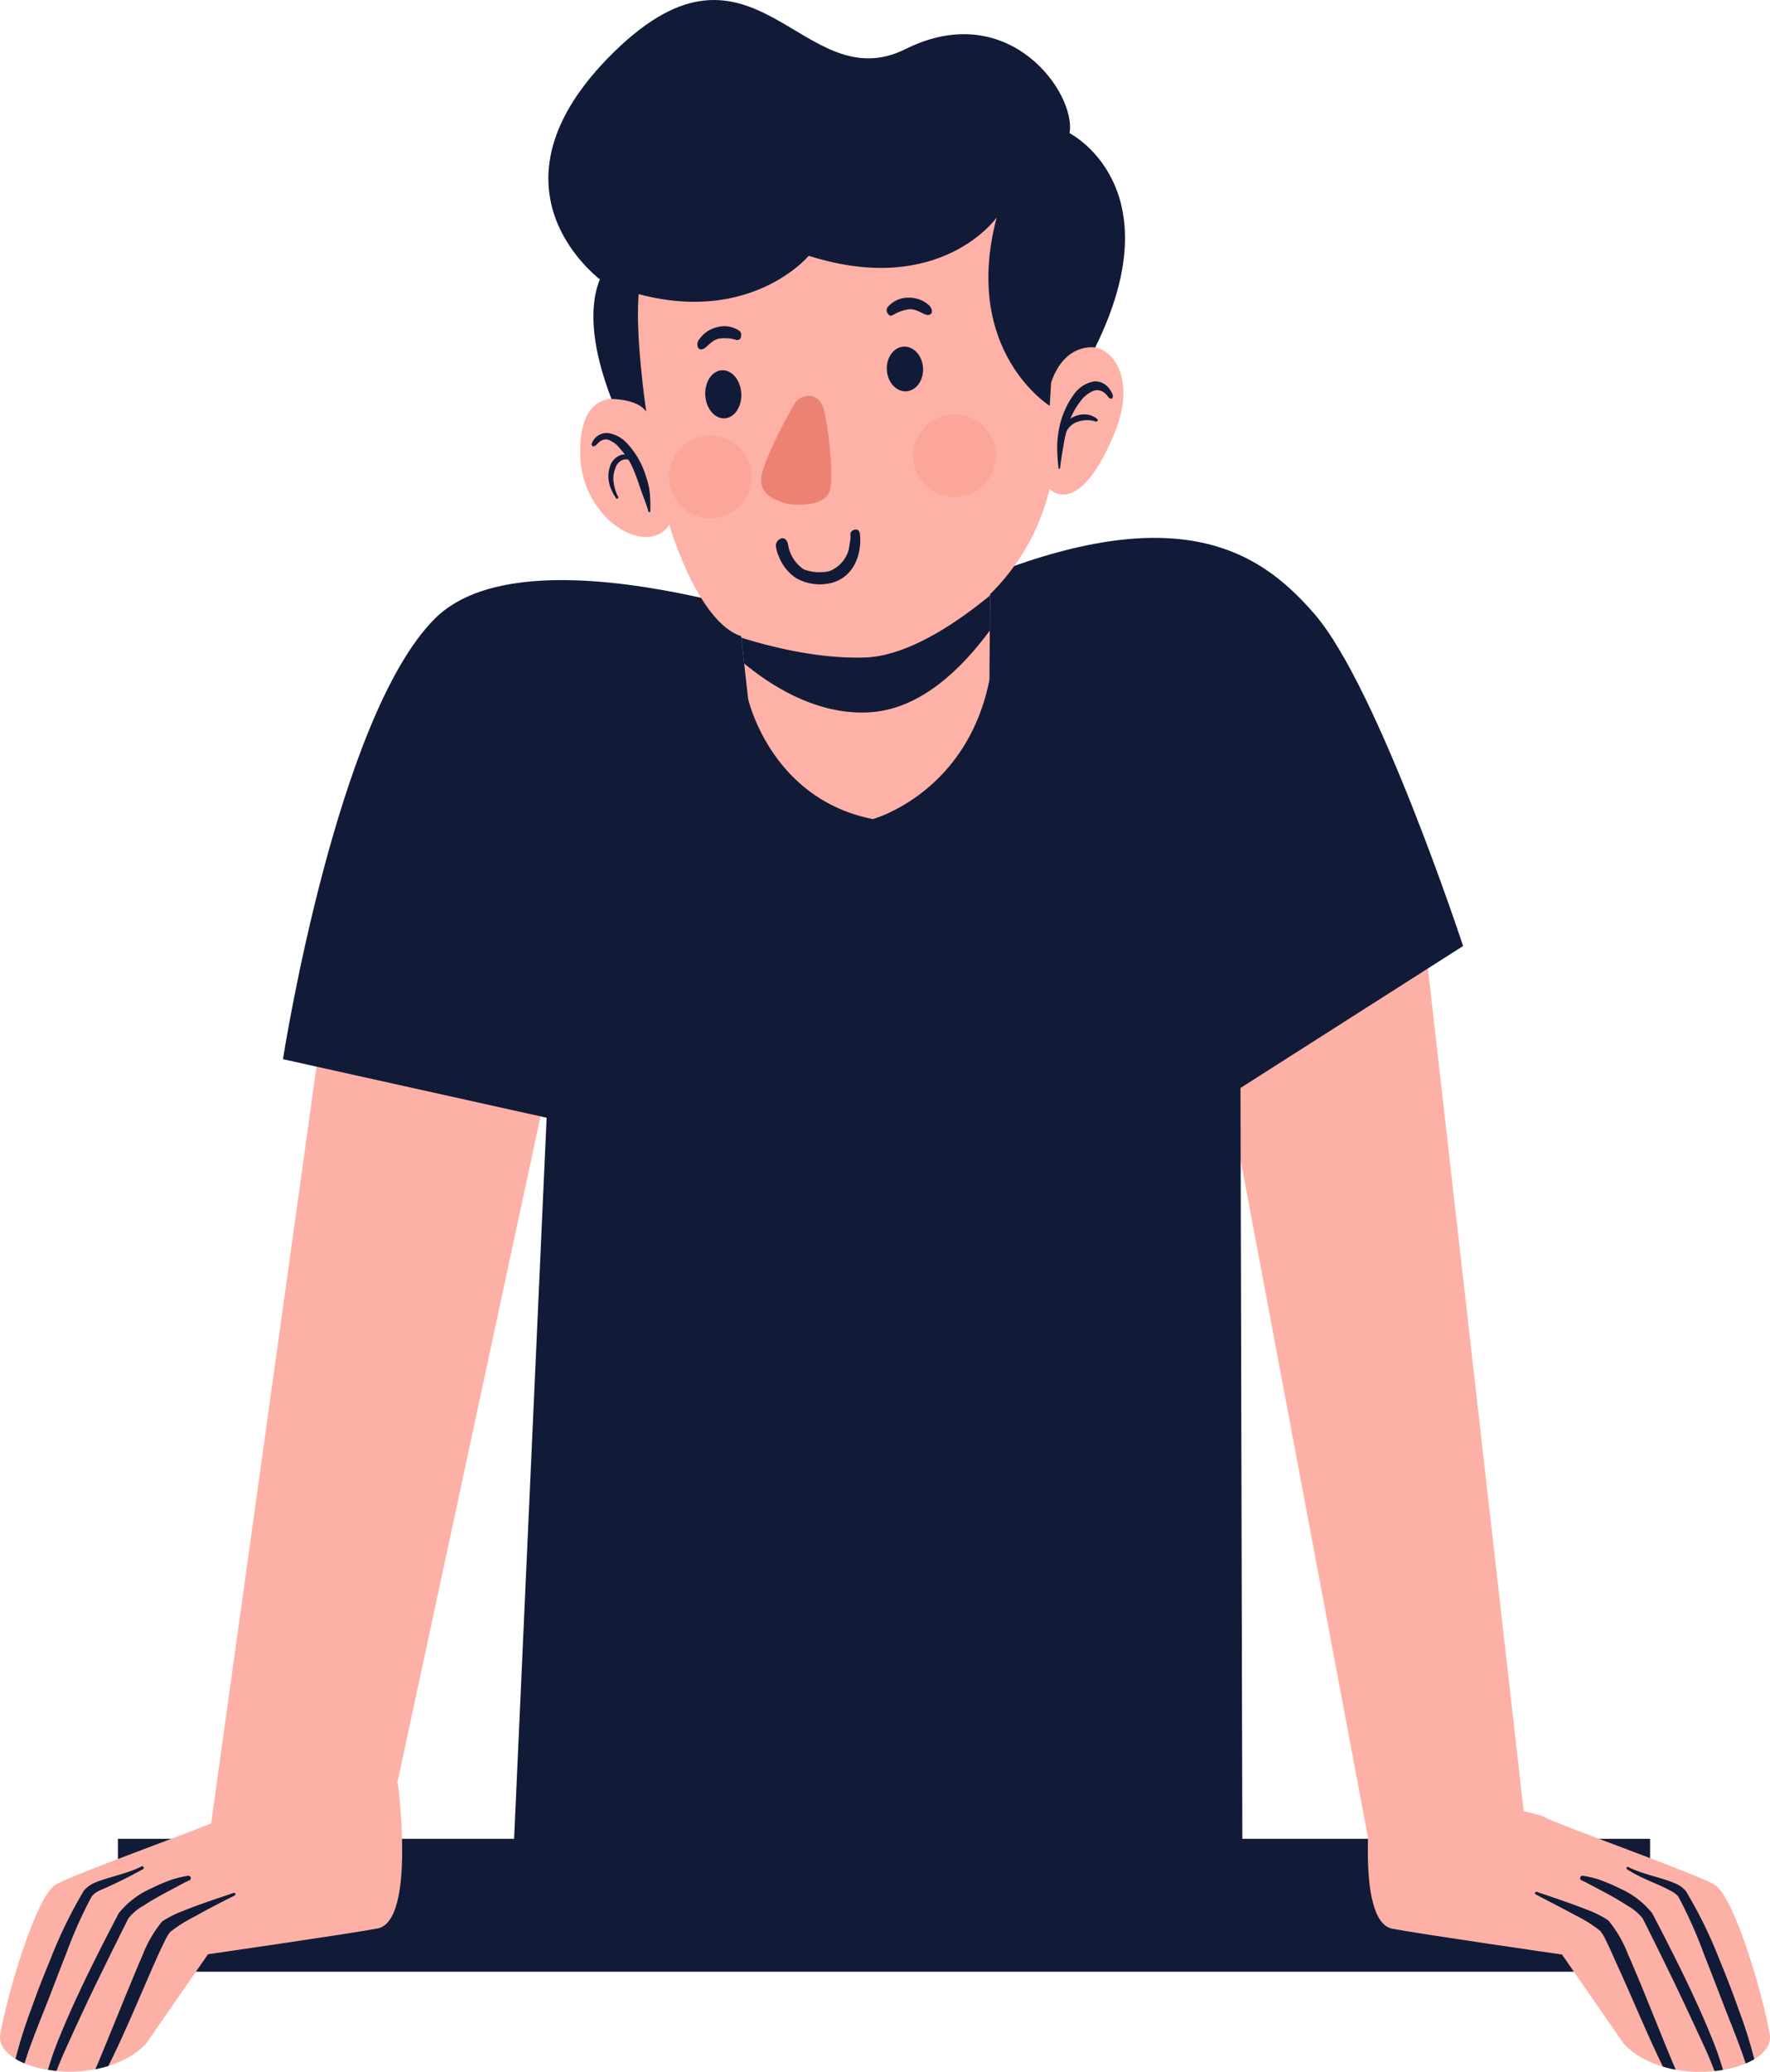 <svg id="OBJECTS" xmlns="http://www.w3.org/2000/svg" xmlns:xlink="http://www.w3.org/1999/xlink" width="236.97" height="277.237" viewBox="0 0 236.97 277.237">
  <defs>
    <clipPath id="clip-path">
      <path id="Path_182" data-name="Path 182" d="M30.2,186.329c-1.221.809-20.734,7.735-22.792,9.054C4.722,197.044.833,210.455.01,215.394s13.454,7.635,19.542,1.235l8.274-11.95s18.747-2.7,22.707-3.449c5.152-.993,2.711-19.4,2.711-19.4S31.4,185.463,30.2,186.329Z" transform="translate(0.024 -181.83)" fill="none"/>
    </clipPath>
    <clipPath id="clip-path-2">
      <path id="Path_187" data-name="Path 187" d="M152.681,186.316c1.206.809,20.72,7.735,22.778,9.054,2.682,1.7,6.571,15.143,7.366,20.053s-13.454,7.635-19.542,1.235l-8.274-11.95s-18.733-2.7-22.707-3.449c-5.152-.993-2.711-19.4-2.711-19.4S151.46,185.451,152.681,186.316Z" transform="translate(-129.013 -181.86)" fill="none"/>
    </clipPath>
    <clipPath id="clip-path-3">
      <path id="Path_190" data-name="Path 190" d="M62.629,44.807a58.257,58.257,0,0,0,.454,17.754s-8.771-4.47-8.359,6.94c.3,8.373,8.827,13.567,11.921,9.154,0,0,3.747,12.957,9.608,14.873l.937,8.387s3.009,13.4,16.7,16.094c0,0,12.56-3.406,15.611-18.634l.085-11.453a29.548,29.548,0,0,0,7.976-14.078s3.832,4.187,8.657-7.422c4.5-10.828-4.7-15.7-8.416-7.593a39.439,39.439,0,0,0-3.08-24.963C108.965,22.227,66.29,22.426,62.629,44.807Z" transform="translate(-54.71 -26.231)" fill="none"/>
    </clipPath>
  </defs>
  <rect id="Rectangle_48" data-name="Rectangle 48" width="205.129" height="17.782" transform="translate(15.787 246.054)" fill="#111b37"/>
  <path id="Path_175" data-name="Path 175" d="M64.906,117.471,43.178,218.56H19.62L34.252,113.54Z" transform="translate(8.259 28.19)" fill="#fdb1a6" fill-rule="evenodd"/>
  <path id="Path_176" data-name="Path 176" d="M114.14,111.46l21.288,113.194h21.188L142.325,99Z" transform="translate(47.88 22.095)" fill="#fdb1a6" fill-rule="evenodd"/>
  <path id="Path_177" data-name="Path 177" d="M102.667,78.313s-42.434-16.321-55.66-3.122S26.67,134.144,26.67,134.144l35.3,7.834-4.513,100H155.12l-.255-103.984L184.668,119S173.314,84.473,164.8,74.609,142.589,56.16,102.667,78.313Z" transform="translate(11.214 7.586)" fill="#111b37" fill-rule="evenodd"/>
  <path id="Path_178" data-name="Path 178" d="M30.2,186.329c-1.221.809-20.734,7.735-22.792,9.054C4.722,197.044.833,210.455.01,215.394s13.454,7.635,19.542,1.235l8.274-11.95s18.747-2.7,22.707-3.449c5.152-.993,2.711-19.4,2.711-19.4S31.4,185.463,30.2,186.329Z" transform="translate(0.024 56.816)" fill="#fdb1a6" fill-rule="evenodd"/>
  <g id="Group_63" data-name="Group 63" transform="translate(0 238.646)" clip-path="url(#clip-path)">
    <path id="Path_179" data-name="Path 179" d="M8.06,218.68h0c0-.114.1-.213.142-.312.44-.894.866-2.015,1.419-3.236,1.859-4.428,4.258-10.5,6.032-14.6a16.42,16.42,0,0,1,2.654-4.57,14.63,14.63,0,0,1,2.838-1.419c2.413-.979,5.577-1.987,6.7-2.384A.187.187,0,1,1,28,192.5c-.922.468-3.293,1.646-5.393,2.838a19.2,19.2,0,0,0-3.222,2.029,5.534,5.534,0,0,0-.752,1.263c-.468.922-1.05,2.214-1.7,3.69-1.646,3.761-3.718,8.756-5.677,12.659-.27.553-.525,1.107-.809,1.6a24.936,24.936,0,0,1-1.419,2.285c-.1.128-.128.341-.27.369H8.67s0-.085-.227-.156a.11.11,0,1,1-.156-.156.8.8,0,0,0-.227-.241Z" transform="translate(3.413 -177.509)" fill="#111b37" fill-rule="evenodd"/>
    <path id="Path_180" data-name="Path 180" d="M4.363,219.466a4.029,4.029,0,0,0,.426-.525c.653-1.192,1.249-3.051,2.171-5.067,1.178-2.6,2.555-5.606,3.9-8.387,2.072-4.258,3.988-8.1,4.57-9.253a6.571,6.571,0,0,1,2.015-1.689c.894-.6,1.958-1.206,2.994-1.76l1.547-.823c.582-.3,1.093-.6,1.561-.795a.326.326,0,0,0,.227-.4.341.341,0,0,0-.412-.227,14.791,14.791,0,0,0-2.044.483,23.489,23.489,0,0,0-2.838,1.206,11.424,11.424,0,0,0-4.357,3.335c-.894,1.76-5.152,9.721-7.82,16.321a41.157,41.157,0,0,0-2.186,6.7,1.419,1.419,0,0,0,0,.241,2.029,2.029,0,0,0,.142.6.1.1,0,0,0,0,.114.085.085,0,0,0,.1-.071Z" transform="translate(1.76 -178.182)" fill="#111b37" fill-rule="evenodd"/>
    <path id="Path_181" data-name="Path 181" d="M1.418,219.955a3.763,3.763,0,0,0,.355-.426,3.689,3.689,0,0,0,.213-.667c.355-1.164.823-2.739,1.419-4.513.71-1.987,1.618-4.258,2.512-6.514s1.7-4.456,2.526-6.5a58.072,58.072,0,0,1,3.42-7.664,2.994,2.994,0,0,1,1.036-.781,63.185,63.185,0,0,0,5.776-2.838.213.213,0,1,0-.213-.355c-1.916.951-4.456,1.419-6.088,2.1a4.073,4.073,0,0,0-1.547,1.079,61.236,61.236,0,0,0-4.57,9.409c-.866,2.058-1.731,4.258-2.484,6.429a61.026,61.026,0,0,0-2.838,9.934,2.129,2.129,0,0,0,0,.582,2.4,2.4,0,0,0,.241.639.114.114,0,0,0,.1.1.1.1,0,0,0,.142-.014Z" transform="translate(0.418 -178.558)" fill="#111b37" fill-rule="evenodd"/>
  </g>
  <path id="Path_183" data-name="Path 183" d="M152.681,186.316c1.206.809,20.72,7.735,22.778,9.054,2.682,1.7,6.571,15.143,7.366,20.053s-13.454,7.635-19.542,1.235l-8.274-11.95s-18.733-2.7-22.707-3.449c-5.152-.993-2.711-19.4-2.711-19.4S151.46,185.451,152.681,186.316Z" transform="translate(54.114 56.829)" fill="#fdb1a6" fill-rule="evenodd"/>
  <g id="Group_64" data-name="Group 64" transform="translate(183.127 238.689)" clip-path="url(#clip-path-2)">
    <path id="Path_184" data-name="Path 184" d="M164.135,219.132h0c-.142,0-.185-.241-.27-.369a24.845,24.845,0,0,1-1.419-2.285c-.284-.5-.539-1.05-.809-1.6-1.888-3.9-3.96-8.9-5.677-12.659-.653-1.419-1.22-2.767-1.7-3.69a5.536,5.536,0,0,0-.752-1.263,18.621,18.621,0,0,0-3.222-2.029c-2.086-1.135-4.456-2.313-5.379-2.838a.17.17,0,0,1-.1-.241.185.185,0,0,1,.241-.1c1.121.4,4.258,1.419,6.7,2.384a13.852,13.852,0,0,1,2.838,1.419,16.066,16.066,0,0,1,2.654,4.57c1.831,4.1,4.172,10.176,6.032,14.6.525,1.221.951,2.342,1.419,3.236,0,.1.17.2.156.312h0a.767.767,0,0,0-.241.142.114.114,0,1,1-.2.114A3.575,3.575,0,0,0,164.135,219.132Z" transform="translate(-122.401 -177.593)" fill="#111b37" fill-rule="evenodd"/>
    <path id="Path_185" data-name="Path 185" d="M168.553,219.423a2.625,2.625,0,0,0,.156-.6.753.753,0,0,0,0-.241,41.156,41.156,0,0,0-2.186-6.7c-2.668-6.6-6.926-14.561-7.82-16.321a11.424,11.424,0,0,0-4.357-3.335,23.5,23.5,0,0,0-2.838-1.206,14.331,14.331,0,0,0-2.044-.483.355.355,0,0,0-.412.227.326.326,0,0,0,.227.4c.468.2.979.5,1.561.795l1.547.823c1.036.553,2.1,1.164,2.994,1.76a6.855,6.855,0,0,1,2.029,1.689c.582,1.15,2.484,4.953,4.556,9.253,1.348,2.838,2.725,5.79,3.917,8.387.908,2.015,1.5,3.874,2.157,5.067a4.031,4.031,0,0,0,.426.525.1.1,0,0,0,.114.071.085.085,0,0,0-.028-.114Z" transform="translate(-120.617 -178.224)" fill="#111b37" fill-rule="evenodd"/>
    <path id="Path_186" data-name="Path 186" d="M171.017,219.928a2,2,0,0,0,.241-.639,1.689,1.689,0,0,0,0-.582,61.02,61.02,0,0,0-2.838-9.934c-.752-2.171-1.618-4.371-2.469-6.429a60.812,60.812,0,0,0-4.584-9.409,3.959,3.959,0,0,0-1.547-1.079c-1.632-.71-4.158-1.15-6.088-2.1a.181.181,0,1,0-.2.284c1.774,1.178,4.258,1.987,5.762,2.838a3.207,3.207,0,0,1,1.05.781,60.127,60.127,0,0,1,3.42,7.664c.809,2.044,1.66,4.258,2.526,6.5s1.788,4.527,2.512,6.514c.639,1.774,1.107,3.349,1.419,4.513a2.84,2.84,0,0,0,.227.667,3.713,3.713,0,0,0,.341.426.113.113,0,0,0,.114.085.1.1,0,0,0,.113-.1Z" transform="translate(-118.78 -178.573)" fill="#111b37" fill-rule="evenodd"/>
  </g>
  <path id="Path_188" data-name="Path 188" d="M62.629,44.807a58.257,58.257,0,0,0,.454,17.754s-8.771-4.47-8.359,6.94c.3,8.373,8.827,13.567,11.921,9.154,0,0,3.747,12.957,9.608,14.873l.937,8.387s3.009,13.4,16.7,16.094c0,0,12.56-3.406,15.611-18.634l.085-11.453a29.548,29.548,0,0,0,7.976-14.078s3.832,4.187,8.657-7.422c4.5-10.828-4.7-15.7-8.416-7.593a39.439,39.439,0,0,0-3.08-24.963C108.965,22.227,66.29,22.426,62.629,44.807Z" transform="translate(22.968 -8.408)" fill="#feb1a6" fill-rule="evenodd"/>
  <g id="Group_65" data-name="Group 65" transform="translate(77.678 17.823)" clip-path="url(#clip-path-3)">
    <path id="Path_189" data-name="Path 189" d="M66.5,75.317S77.541,80.029,87.873,79.7c10.062-.326,22.579-13.653,22.579-13.653S102.036,85.848,88.923,87C76.477,88.033,66.5,75.317,66.5,75.317Z" transform="translate(-49.768 -9.54)" fill="#111b37" fill-rule="evenodd"/>
  </g>
  <path id="Path_191" data-name="Path 191" d="M80.167,52.792c.5,1.632,1.419,8.941.809,10.885-.738,2.384-5.223,1.916-5.961,1.7-3.037-.894-3.236-2.242-3.236-3.264,0-2.015,4-9.4,4.627-10.275S79.358,50.138,80.167,52.792Z" transform="translate(30.123 1.97)" fill="#ec8273" fill-rule="evenodd"/>
  <ellipse id="Ellipse_19" data-name="Ellipse 19" cx="2.413" cy="3.222" rx="2.413" ry="3.222" transform="translate(94.236 49.685) rotate(-3.34)" fill="#111b37"/>
  <ellipse id="Ellipse_20" data-name="Ellipse 20" cx="2.427" cy="2.994" rx="2.427" ry="2.994" transform="translate(118.552 46.529) rotate(-3.44)" fill="#111b37"/>
  <path id="Path_192" data-name="Path 192" d="M86.542,41.741A3.591,3.591,0,0,0,83.7,43.075a.724.724,0,0,0,0,.667c.128.255.383.582.795.3a5.535,5.535,0,0,1,2.143-.752c1.419-.085,2.271,1.291,2.994.539,0,0,.255-.61-.5-1.206a3.931,3.931,0,0,0-2.6-.88Z" transform="translate(35.087 -1.908)" fill="#111b37" fill-rule="evenodd"/>
  <path id="Path_193" data-name="Path 193" d="M68.366,44.572a3.576,3.576,0,0,1,3.08.525.681.681,0,0,1,.156.639.5.5,0,0,1-.681.511,5.421,5.421,0,0,0-2.271-.156c-1.419.326-1.831,1.859-2.725,1.334a1.061,1.061,0,0,1,.142-1.306,3.945,3.945,0,0,1,2.3-1.547Z" transform="translate(27.605 -0.78)" fill="#111b37" fill-rule="evenodd"/>
  <path id="Path_194" data-name="Path 194" d="M111.73,42.776S104.194,53.505,86.568,47.9c0,0-9.211,11.07-27.5,3.52,0,0-17.47-12.276,1.419-30.782s25.162,6.514,39.042-.4,22.906,5.989,21.955,11.254c0,0,14.107,7.1,3.434,28.682,0,0-4.045-.752-5.9,4.683l-.185,3.122S107.018,60.644,111.73,42.776Z" transform="translate(21.707 -13.673)" fill="#111b37" fill-rule="evenodd"/>
  <path id="Path_195" data-name="Path 195" d="M58.332,38.39l3.761,3.591c-.7,5.421.937,16.42.937,16.42-1.15-1.731-4.655-1.7-4.655-1.7C52.954,42.648,58.332,38.39,58.332,38.39Z" transform="translate(23.489 -3.312)" fill="#111b37" fill-rule="evenodd"/>
  <path id="Path_196" data-name="Path 196" d="M82.962,66.1a4.258,4.258,0,0,1-2.625,3.065,5.946,5.946,0,0,1-3.42-.227A4.854,4.854,0,0,1,74.8,65.586c-.184-.724-.5-.852-.866-.809a1.05,1.05,0,0,0-.766.965,4.8,4.8,0,0,0,.383,1.419A6.088,6.088,0,0,0,75.881,70.1a6.486,6.486,0,0,0,4.768.639c3.548-.993,4.045-4.854,3.747-6.656-.128-.7-.781-.454-.937-.369a.681.681,0,0,0-.3.383v.766Z" transform="translate(30.706 7.257)" fill="#111b37" fill-rule="evenodd"/>
  <path id="Path_197" data-name="Path 197" d="M56.09,56.232h.156c.071,0,.341-.341.539-.5a1.334,1.334,0,0,1,1.15-.355,3.6,3.6,0,0,1,1.689,1.249,9.324,9.324,0,0,1,1.859,2.994c.369.852.639,1.746.937,2.6s.71,1.845.951,2.682a.142.142,0,1,0,.27,0,17.314,17.314,0,0,0-.128-2.909A12.773,12.773,0,0,0,63,60.106a11.112,11.112,0,0,0-2.5-4.258,4.385,4.385,0,0,0-2.441-1.334,2.086,2.086,0,0,0-1.831.7,2.171,2.171,0,0,0-.4.639c0,.085-.114.184,0,.284l.114.1a.1.1,0,0,0,0,.114S56.09,56.289,56.09,56.232Z" transform="translate(23.418 3.441)" fill="#111b37" fill-rule="evenodd"/>
  <path id="Path_198" data-name="Path 198" d="M61.174,57.755a1.845,1.845,0,0,0-1.817-1.235,2.271,2.271,0,0,0-1.746,1.533,4.059,4.059,0,0,0-.142,2.285,5.932,5.932,0,0,0,.908,2,.173.173,0,1,0,.27-.2,6.188,6.188,0,0,1-.582-1.93,3.6,3.6,0,0,1,.241-1.845,1.675,1.675,0,0,1,1.093-1.15,1.419,1.419,0,0,1,1.533.653.1.1,0,0,0,.17-.114Z" transform="translate(24.082 4.288)" fill="#111b37" fill-rule="evenodd"/>
  <path id="Path_199" data-name="Path 199" d="M107.061,51.9a.469.469,0,0,0,.1-.184.624.624,0,0,0,0-.213,2.626,2.626,0,0,0-.4-.766,2.356,2.356,0,0,0-2.086-1.107,4.258,4.258,0,0,0-2.838,1.9,11.439,11.439,0,0,0-1.93,4.726,13.653,13.653,0,0,0-.2,2,23.33,23.33,0,0,0,.184,2.98.114.114,0,0,0,.1.1.1.1,0,0,0,.1-.1c.114-.979.27-1.93.426-2.838a22.013,22.013,0,0,1,.624-2.838,10.161,10.161,0,0,1,1.689-3.278,4.087,4.087,0,0,1,1.589-1.32,1.49,1.49,0,0,1,1.7.284c.241.184.355.44.582.639s0,0,.156,0a.1.1,0,0,0,.128.071A.128.128,0,0,0,107.061,51.9Z" transform="translate(41.831 1.399)" fill="#111b37" fill-rule="evenodd"/>
  <path id="Path_200" data-name="Path 200" d="M100.13,55.519h0v-.284a2.838,2.838,0,0,1,1.689-2.2,3.193,3.193,0,0,1,1.888-.241,2.838,2.838,0,0,1,1.135.525.2.2,0,0,1,.085.284.213.213,0,0,1-.284.085,3.094,3.094,0,0,0-1.022-.17,3.775,3.775,0,0,0-1.419.241,2.484,2.484,0,0,0-1.547,1.575c0,.071,0,.17,0,.227s0,0-.114,0a.114.114,0,0,1-.114.085.089.089,0,0,1-.085-.1C100.343,55.448,100.116,55.505,100.13,55.519Z" transform="translate(42.007 2.706)" fill="#111b37" fill-rule="evenodd"/>
  <circle id="Ellipse_21" data-name="Ellipse 21" cx="5.535" cy="5.535" r="5.535" transform="translate(89.57 58.282)" fill="#fca69a"/>
  <circle id="Ellipse_22" data-name="Ellipse 22" cx="5.535" cy="5.535" r="5.535" transform="translate(122.254 55.444)" fill="#fca69a"/>
</svg>
